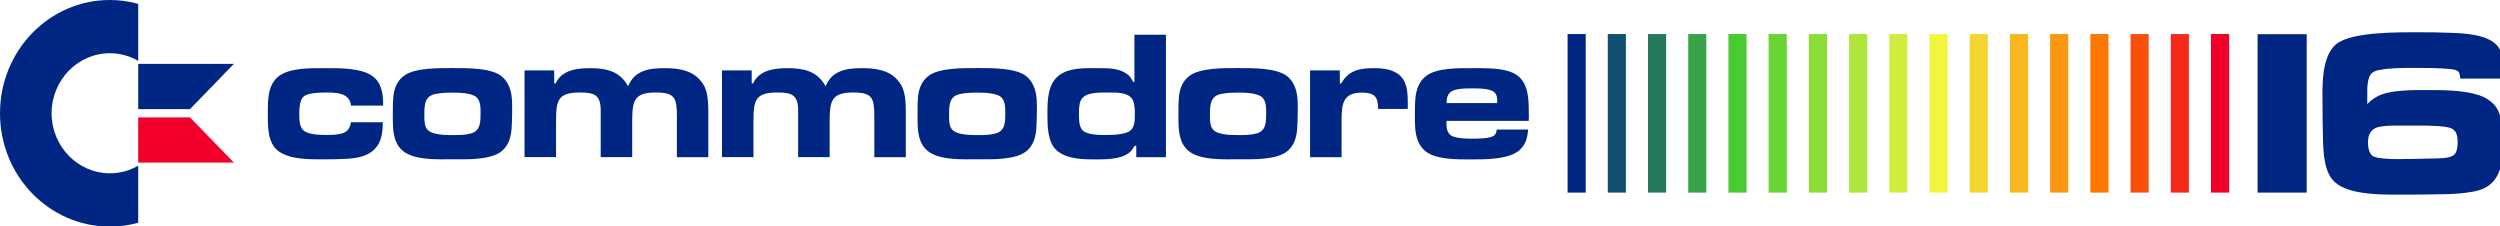 <?xml version="1.0" encoding="UTF-8" standalone="no"?>
<!-- Created with Inkscape (http://www.inkscape.org/) -->

<svg
   width="1015.736mm"
   height="91.916mm"
   viewBox="0 0 1015.736 91.916"
   version="1.1"
   id="svg1"
   inkscape:version="1.3.2 (091e20e, 2023-11-25, custom)"
   sodipodi:docname="c16.svg"
   xmlns:inkscape="http://www.inkscape.org/namespaces/inkscape"
   xmlns:sodipodi="http://sodipodi.sourceforge.net/DTD/sodipodi-0.dtd"
   xmlns="http://www.w3.org/2000/svg"
   xmlns:svg="http://www.w3.org/2000/svg">
  <sodipodi:namedview
     id="namedview1"
     pagecolor="#ffffff"
     bordercolor="#000000"
     borderopacity="0.25"
     inkscape:showpageshadow="2"
     inkscape:pageopacity="0.0"
     inkscape:pagecheckerboard="0"
     inkscape:deskcolor="#d1d1d1"
     inkscape:document-units="mm"
     inkscape:zoom="0.2025577"
     inkscape:cx="-1535.365"
     inkscape:cy="1286.0533"
     inkscape:window-width="3840"
     inkscape:window-height="2054"
     inkscape:window-x="-11"
     inkscape:window-y="-11"
     inkscape:window-maximized="1"
     inkscape:current-layer="layer1" />
  <defs
     id="defs1" />
  <g
     inkscape:label="Layer 1"
     inkscape:groupmode="layer"
     id="layer1"
     transform="translate(402.96,-102.658)">
    <g
       id="g35"
       transform="matrix(0.265,0,0,0.265,-402.96,102.658)">
	<g
   id="g34">
		<g
   id="g22">
			<g
   id="g12">
				<g
   id="g7">
					<g
   id="g6">
						<g
   id="g5">
							<polygon
   class="st0"
   points="2403.4,52.2 2431.2,52.2 2431.2,295.3 2403.4,295.3 "
   id="polygon1"
   style="clip-rule:evenodd;fill:#002684;fill-rule:evenodd" />

							<polygon
   class="st1"
   points="2465,52.2 2492.8,52.2 2492.8,295.3 2465,295.3 "
   id="polygon2"
   style="clip-rule:evenodd;fill:#12506f;fill-rule:evenodd" />

							<polygon
   class="st21"
   points="2526.7,52.2 2554.5,52.2 2554.5,295.3 2526.7,295.3 "
   id="polygon3"
   style="clip-rule:evenodd;fill:#24795b;fill-rule:evenodd" />

							<polygon
   class="st3"
   points="2588.4,52.2 2616.1,52.2 2616.1,295.3 2588.4,295.3 "
   id="polygon4"
   style="clip-rule:evenodd;fill:#36a346;fill-rule:evenodd" />

							<polygon
   class="st22"
   points="2650,52.2 2677.8,52.2 2677.8,295.3 2650,295.3 "
   id="polygon5"
   style="clip-rule:evenodd;fill:#48cc31;fill-rule:evenodd" />

						</g>

					</g>

				</g>

				<g
   id="g8">
					<polygon
   class="st23"
   points="2711.6,52.2 2739.5,52.2 2739.5,295.3 2711.6,295.3 "
   id="polygon7"
   style="clip-rule:evenodd;fill:#6ad434;fill-rule:evenodd" />

				</g>

				<g
   id="g9">
					<polygon
   class="st24"
   points="2773.3,52.2 2801.1,52.2 2801.1,295.3 2773.3,295.3 "
   id="polygon8"
   style="clip-rule:evenodd;fill:#8bdc37;fill-rule:evenodd" />

				</g>

				<g
   id="g10">
					<polygon
   class="st25"
   points="2835,52.2 2862.8,52.2 2862.8,295.3 2835,295.3 "
   id="polygon9"
   style="clip-rule:evenodd;fill:#aee53a;fill-rule:evenodd" />

				</g>

				<g
   id="g11">
					<polygon
   class="st26"
   points="2896.6,52.2 2924.4,52.2 2924.4,295.3 2896.6,295.3 "
   id="polygon10"
   style="clip-rule:evenodd;fill:#d0ed3d;fill-rule:evenodd" />

				</g>

			</g>

			<g
   id="g17">
				<g
   id="g13">
					<polygon
   class="st27"
   points="2958.2,52.2 2986,52.2 2986,295.3 2958.2,295.3 "
   id="polygon12"
   style="clip-rule:evenodd;fill:#f2f540;fill-rule:evenodd" />

				</g>

				<g
   id="g14">
					<polygon
   class="st28"
   points="3019.9,52.2 3047.7,52.2 3047.7,295.3 3019.9,295.3 "
   id="polygon13"
   style="clip-rule:evenodd;fill:#f5d630;fill-rule:evenodd" />

				</g>

				<g
   id="g15">
					<polygon
   class="st29"
   points="3081.6,52.2 3109.4,52.2 3109.4,295.3 3081.6,295.3 "
   id="polygon14"
   style="clip-rule:evenodd;fill:#f8b621;fill-rule:evenodd" />

				</g>

				<g
   id="g16">
					<polygon
   class="st30"
   points="3143.2,52.2 3171,52.2 3171,295.3 3143.2,295.3 "
   id="polygon15"
   style="clip-rule:evenodd;fill:#fa9711;fill-rule:evenodd" />

				</g>

			</g>

			<g
   id="g21">
				<g
   id="g20">
					<polygon
   class="st31"
   points="3204.9,52.2 3232.7,52.2 3232.7,295.3 3204.9,295.3 "
   id="polygon17"
   style="clip-rule:evenodd;fill:#fd7801;fill-rule:evenodd" />

					<polygon
   class="st32"
   points="3266.5,52.2 3294.3,52.2 3294.3,295.3 3266.5,295.3 "
   id="polygon18"
   style="clip-rule:evenodd;fill:#f9500e;fill-rule:evenodd" />

					<polygon
   class="st33"
   points="3328.2,52.2 3356,52.2 3356,295.3 3328.2,295.3 "
   id="polygon19"
   style="clip-rule:evenodd;fill:#f6281c;fill-rule:evenodd" />

					<polygon
   class="st34"
   points="3389.8,52.2 3417.6,52.2 3417.6,295.3 3389.8,295.3 "
   id="polygon20"
   style="clip-rule:evenodd;fill:#f20029;fill-rule:evenodd" />

				</g>

			</g>

		</g>

		<g
   id="g31">
			<g
   id="g30">
				<path
   class="st35"
   d="m 538.2,161.9 c -2.2,-20.5 -24.3,-20 -39.8,-20 -8.5,0 -26.2,0.3 -33,6.2 -6.5,5.6 -6.5,20.3 -6.5,28.1 0,7.6 0.3,17.7 6,23.4 6.8,6.8 25.7,7.3 34.4,7.3 6,0 11.7,0 17.7,-0.8 12,-1.7 19.1,-5.3 21,-18.6 h 49 c -0.5,14.9 -1.4,29.3 -12,40.5 -11.2,12.1 -28.4,14.6 -43.9,15.5 -11.7,0.6 -23.2,0.8 -34.9,0.8 -21,0 -51,0.6 -69,-12.4 -17.5,-12.7 -16.6,-39.1 -16.6,-58.5 0,-19.1 -0.3,-41.9 15.3,-55.4 16.9,-14.6 52.1,-13.5 72.9,-13.5 20.8,0 56.8,-0.8 74,13.5 4.6,3.9 7.6,7.9 10.1,13.8 4.1,9.9 4.4,19.4 4.6,30.1 z"
   id="path22"
   style="fill:#002684" />

				<path
   class="st35"
   d="m 784.3,197.8 c -1.1,12.9 -4.4,24.5 -14.2,33.2 -16.6,14.9 -55.9,13.2 -76.4,13.2 -21.3,0 -58.9,2 -76.4,-13.2 -4.9,-4.2 -7.9,-8.7 -10.4,-14.6 -5.5,-13.8 -4.6,-31.2 -4.6,-45.9 0,-7.3 0,-14.9 0.8,-22.2 1.1,-12.7 5.7,-23.9 15.8,-31.8 16.4,-12.9 55.4,-12.1 74.8,-12.1 19.6,0 58.1,-0.8 74.8,12.1 4.6,3.7 7.6,7.3 10.4,12.7 7.1,12.9 6.3,29.5 6.3,43.9 -0.1,8.2 -0.3,16.7 -0.9,24.7 z m -53.5,-48.5 c -7.1,-7 -27.8,-7.3 -36.8,-7.3 -8.7,0 -17.7,0.3 -26.2,2 -16.9,3.4 -17.2,16.9 -17.2,32.1 0,7.3 -0.3,17.2 4.9,22.8 7.4,8.2 28.7,8.2 38.5,8.2 9.3,0 19.1,0 28.1,-2.5 15,-4.2 14.7,-18.3 14.7,-32.1 0,-7.8 -0.2,-17.6 -6,-23.2 z"
   id="path23"
   style="fill:#002684" />

				<path
   class="st35"
   d="m 1037.8,240.9 v -62.2 c 0,-28.7 -3,-36.9 -32.7,-36.9 -33.3,0 -35.8,13.5 -35.8,44.2 v 54.9 H 921 v -62.2 -9.3 c 0,-24.2 -10.1,-27.6 -31.9,-27.6 -34.4,0 -36.6,12.7 -36.6,44.2 v 54.9 h -48.3 v -133 h 45.5 v 20 h 2.2 c 9,-20.5 33,-23.4 52.4,-23.4 24.6,0 46.1,4.2 58.7,27.9 9.8,-24.8 32.7,-27.9 55.9,-27.9 18.8,0 39.8,2.3 53.5,17.2 4.6,5.1 8.2,10.4 10.1,17.2 3.8,12.9 3.5,26.7 3.5,40 V 241 h -48.2 z"
   id="path24"
   style="fill:#002684" />

				<path
   class="st35"
   d="m 1340.5,240.9 v -62.2 c 0,-28.7 -3,-36.9 -32.7,-36.9 -33.3,0 -35.8,13.5 -35.8,44.2 v 54.9 h -48.3 v -62.2 -9.3 c 0,-24.2 -10.1,-27.6 -31.9,-27.6 -34.4,0 -36.6,12.7 -36.6,44.2 v 54.9 h -48.3 v -133 h 45.6 v 20 h 2.2 c 9,-20.5 33,-23.4 52.4,-23.4 24.6,0 46.1,4.2 58.7,27.9 9.8,-24.8 32.7,-27.9 55.9,-27.9 18.8,0 39.8,2.3 53.5,17.2 4.6,5.1 8.2,10.4 10.1,17.2 3.8,12.9 3.5,26.7 3.5,40 V 241 h -48.3 z"
   id="path25"
   style="fill:#002684" />

				<path
   class="st35"
   d="m 1588.8,197.8 c -1.1,12.9 -4.4,24.5 -14.2,33.2 -16.6,14.9 -55.9,13.2 -76.4,13.2 -21.3,0 -58.9,2 -76.4,-13.2 -4.9,-4.2 -7.9,-8.7 -10.4,-14.6 -5.5,-13.8 -4.6,-31.2 -4.6,-45.9 0,-7.3 0,-14.9 0.8,-22.2 1.1,-12.7 5.7,-23.9 15.8,-31.8 16.4,-12.9 55.4,-12.1 74.8,-12.1 19.6,0 58.1,-0.8 74.8,12.1 4.6,3.7 7.6,7.3 10.4,12.7 7.1,12.9 6.3,29.5 6.3,43.9 -0.1,8.2 -0.4,16.7 -0.9,24.7 z m -53.5,-48.5 c -7.1,-7 -27.8,-7.3 -36.8,-7.3 -8.7,0 -17.7,0.3 -26.2,2 -16.9,3.4 -17.2,16.9 -17.2,32.1 0,7.3 -0.3,17.2 4.9,22.8 7.4,8.2 28.7,8.2 38.5,8.2 9.3,0 19.1,0 28.1,-2.5 15,-4.2 14.7,-18.3 14.7,-32.1 0,-7.8 -0.3,-17.6 -6,-23.2 z"
   id="path26"
   style="fill:#002684" />

				<path
   class="st35"
   d="m 1742.1,240.9 v -17.4 h -2.5 c -3.3,5.6 -5.7,9.3 -11.2,12.7 -12,7.6 -32.2,8.2 -45.8,8.2 -19.9,0 -46.9,0.3 -62.8,-14.1 -14.2,-12.9 -13.9,-38.6 -13.9,-56.6 0,-20.8 0.5,-46.2 19.1,-59.1 16.4,-11.3 39.3,-10.1 58.1,-10.1 14.2,0 29.7,-0.3 42.3,7.3 6.3,3.7 8.5,7.3 12,13.8 h 1.9 V 53.3 h 48.3 V 241 h -45.5 z m -4.9,-86.6 c -5.7,-13.5 -26.5,-12.4 -38.2,-12.4 -12,0 -36.3,-1.4 -42.3,12.7 -2.2,5.6 -2.5,12.9 -2.5,18.9 0,7.9 -0.3,20 5.5,26.2 6.5,7.3 27.6,7.3 36.3,7.3 9.8,0 21.8,-0.6 31.1,-3.7 13.1,-4.2 12.8,-17.2 12.8,-29.3 0,-6.2 -0.3,-13.8 -2.7,-19.7 z"
   id="path27"
   style="fill:#002684" />

				<path
   class="st35"
   d="m 1988.8,197.8 c -1.1,12.9 -4.4,24.5 -14.2,33.2 -16.6,14.9 -55.9,13.2 -76.4,13.2 -21.3,0 -58.9,2 -76.4,-13.2 -4.9,-4.2 -7.9,-8.7 -10.4,-14.6 -5.5,-13.8 -4.6,-31.2 -4.6,-45.9 0,-7.3 0,-14.9 0.8,-22.2 1.1,-12.7 5.7,-23.9 15.8,-31.8 16.4,-12.9 55.4,-12.1 74.8,-12.1 19.6,0 58.1,-0.8 74.8,12.1 4.6,3.7 7.6,7.3 10.4,12.7 7.1,12.9 6.3,29.5 6.3,43.9 -0.1,8.2 -0.4,16.7 -0.9,24.7 z m -53.5,-48.5 c -7.1,-7 -27.8,-7.3 -36.8,-7.3 -8.7,0 -17.7,0.3 -26.2,2 -16.9,3.4 -17.2,16.9 -17.2,32.1 0,7.3 -0.3,17.2 4.9,22.8 7.4,8.2 28.7,8.2 38.5,8.2 9.3,0 19.1,0 28.1,-2.5 15,-4.2 14.7,-18.3 14.7,-32.1 0,-7.8 -0.3,-17.6 -6,-23.2 z"
   id="path28"
   style="fill:#002684" />

				<path
   class="st35"
   d="m 2158.2,167 h -45.3 c 0,-19.7 -6.3,-25 -25.4,-25 -29.7,0 -30.6,19.4 -30.6,43.9 V 241 h -48.3 V 107.9 h 45.6 v 20 h 2.2 c 11.2,-20.5 29.2,-23.4 50.2,-23.4 15,0 33,2 43.1,14.9 9,11.5 8.7,28.1 8.7,42.2 0.1,1.7 -0.2,3.7 -0.2,5.4 z"
   id="path29"
   style="fill:#002684" />

				<path
   class="st35"
   d="m 2343.8,185.3 h -126.1 c 0,7.6 -0.3,16.3 6,21.7 6.5,5.3 24.8,5.6 32.7,5.6 7.9,0 30,0.3 35.2,-5.6 2.2,-2.3 2.7,-5.3 3.3,-8.4 h 48 c -1.1,12.7 -3.5,22.5 -12.8,31.2 -16.6,15.5 -56.5,14.6 -77.5,14.6 -19.1,0 -51,0.3 -66.9,-12.4 -4.9,-3.9 -8.2,-8.4 -10.9,-14.1 -6,-12.9 -5.5,-29 -5.5,-42.8 0,-8.4 0,-16.9 0.8,-25 1.4,-13.5 5.7,-25.6 16.6,-33.8 16.9,-12.7 50.8,-11.8 70.7,-11.8 18.3,0 38.2,-0.6 55.9,4.8 28.7,8.7 30.6,35.7 30.6,62.5 0.2,4.5 0.2,9 -0.1,13.5 z m -48.3,-30.4 c 0,-5.1 -0.3,-9 -3.8,-12.9 -5.7,-6.5 -25.4,-6.5 -33.3,-6.5 -7.4,0 -14.7,0 -21.8,1.1 -13.6,2 -18.6,7.3 -18.8,21.4 h 77.8 z"
   id="path30"
   style="fill:#002684" />

			</g>

		</g>

		<g
   id="g32">
			<path
   class="st35"
   d="m 79.1,173.7 c 0,-50.8 40.1,-92.1 89.3,-92.1 15.8,0 30.7,4.3 43.5,11.7 V 5.9 C 198,2.1 183.5,0 168.4,0 75.4,0 0,77.7 0,173.7 c 0,96 75.4,173.7 168.4,173.7 15.1,0 29.7,-2.1 43.5,-5.9 V 254 c -12.9,7.5 -27.7,11.7 -43.5,11.7 -49.2,-0.1 -89.3,-41.4 -89.3,-92 z"
   id="path31"
   style="fill:#002684" />

			<polygon
   class="st35"
   points="211.9,167.3 291.3,167.3 358.6,97.9 211.9,97.9 "
   id="polygon31"
   style="fill:#002684" />

			<polygon
   class="st36"
   points="211.9,180 211.9,249.3 358.6,249.3 291.3,180 "
   id="polygon32"
   style="fill:#f20029" />

		</g>

		<g
   id="g33">
			<path
   class="st35"
   d="M 3461.3,295.3 V 52.4 h 75.3 v 242.9 z"
   id="path32"
   style="fill:#002684" />

			<path
   class="st35"
   d="m 3771.9,120.5 c 0,-3.6 -0.4,-8.7 -3.5,-11.3 -3.2,-2.5 -8.1,-2.9 -11.7,-3.3 -18.4,-1.8 -37.5,-1.8 -56.2,-1.8 -17.3,0 -36,0 -53,3.3 -3.9,0.7 -7.4,1.8 -10.6,4.4 -8.1,6.6 -7.4,24.8 -7.4,34.3 v 9.5 4 c 4.2,-4.4 8.5,-8 13.8,-10.9 19.8,-11.7 59.4,-10.6 81.6,-10.6 24,0 53.4,0.4 76.3,8 8.5,2.9 15.5,6.9 21.9,13.5 14.1,14.2 14.5,41.5 14.5,60.5 0,34.6 -5.7,65.6 -43.1,73.2 -14.5,2.9 -29.3,4 -43.8,4.4 -21.2,0.4 -42.1,0.7 -63.3,0.7 -29.7,0 -85.2,1.8 -107.8,-19.3 -16.3,-14.9 -17.3,-44.1 -18,-64.9 -0.4,-16 -0.7,-32.4 -0.7,-48.5 0,-29.2 -3.2,-76.5 20.1,-97.3 22.3,-20 98.2,-18.9 126.2,-18.9 15.5,0 31.1,0 46.6,0.7 21.6,0.7 58,1.8 74.2,18.9 11.3,12 11,35.7 11,51.4 0,0 -67.1,0 -67.1,0 z m -20.5,74.3 c -19.1,-2.9 -39.6,-2.2 -59,-2.2 -14.1,0 -28.6,-0.7 -42.8,1.5 -13.8,2.2 -19.1,10.9 -19.1,24.8 0,6.2 1.4,14.2 5.7,19 7.1,7.7 47,5.8 56.2,5.8 12.4,0 24.4,-0.4 36.8,-0.7 8.8,-0.4 26.9,0.7 33.9,-6.2 4.2,-4.4 4.9,-12.4 4.9,-18.2 0,-13.6 -2.9,-21.7 -16.6,-23.8 z"
   id="path33"
   style="fill:#002684" />

		</g>

	</g>

</g>
  </g>
</svg>

